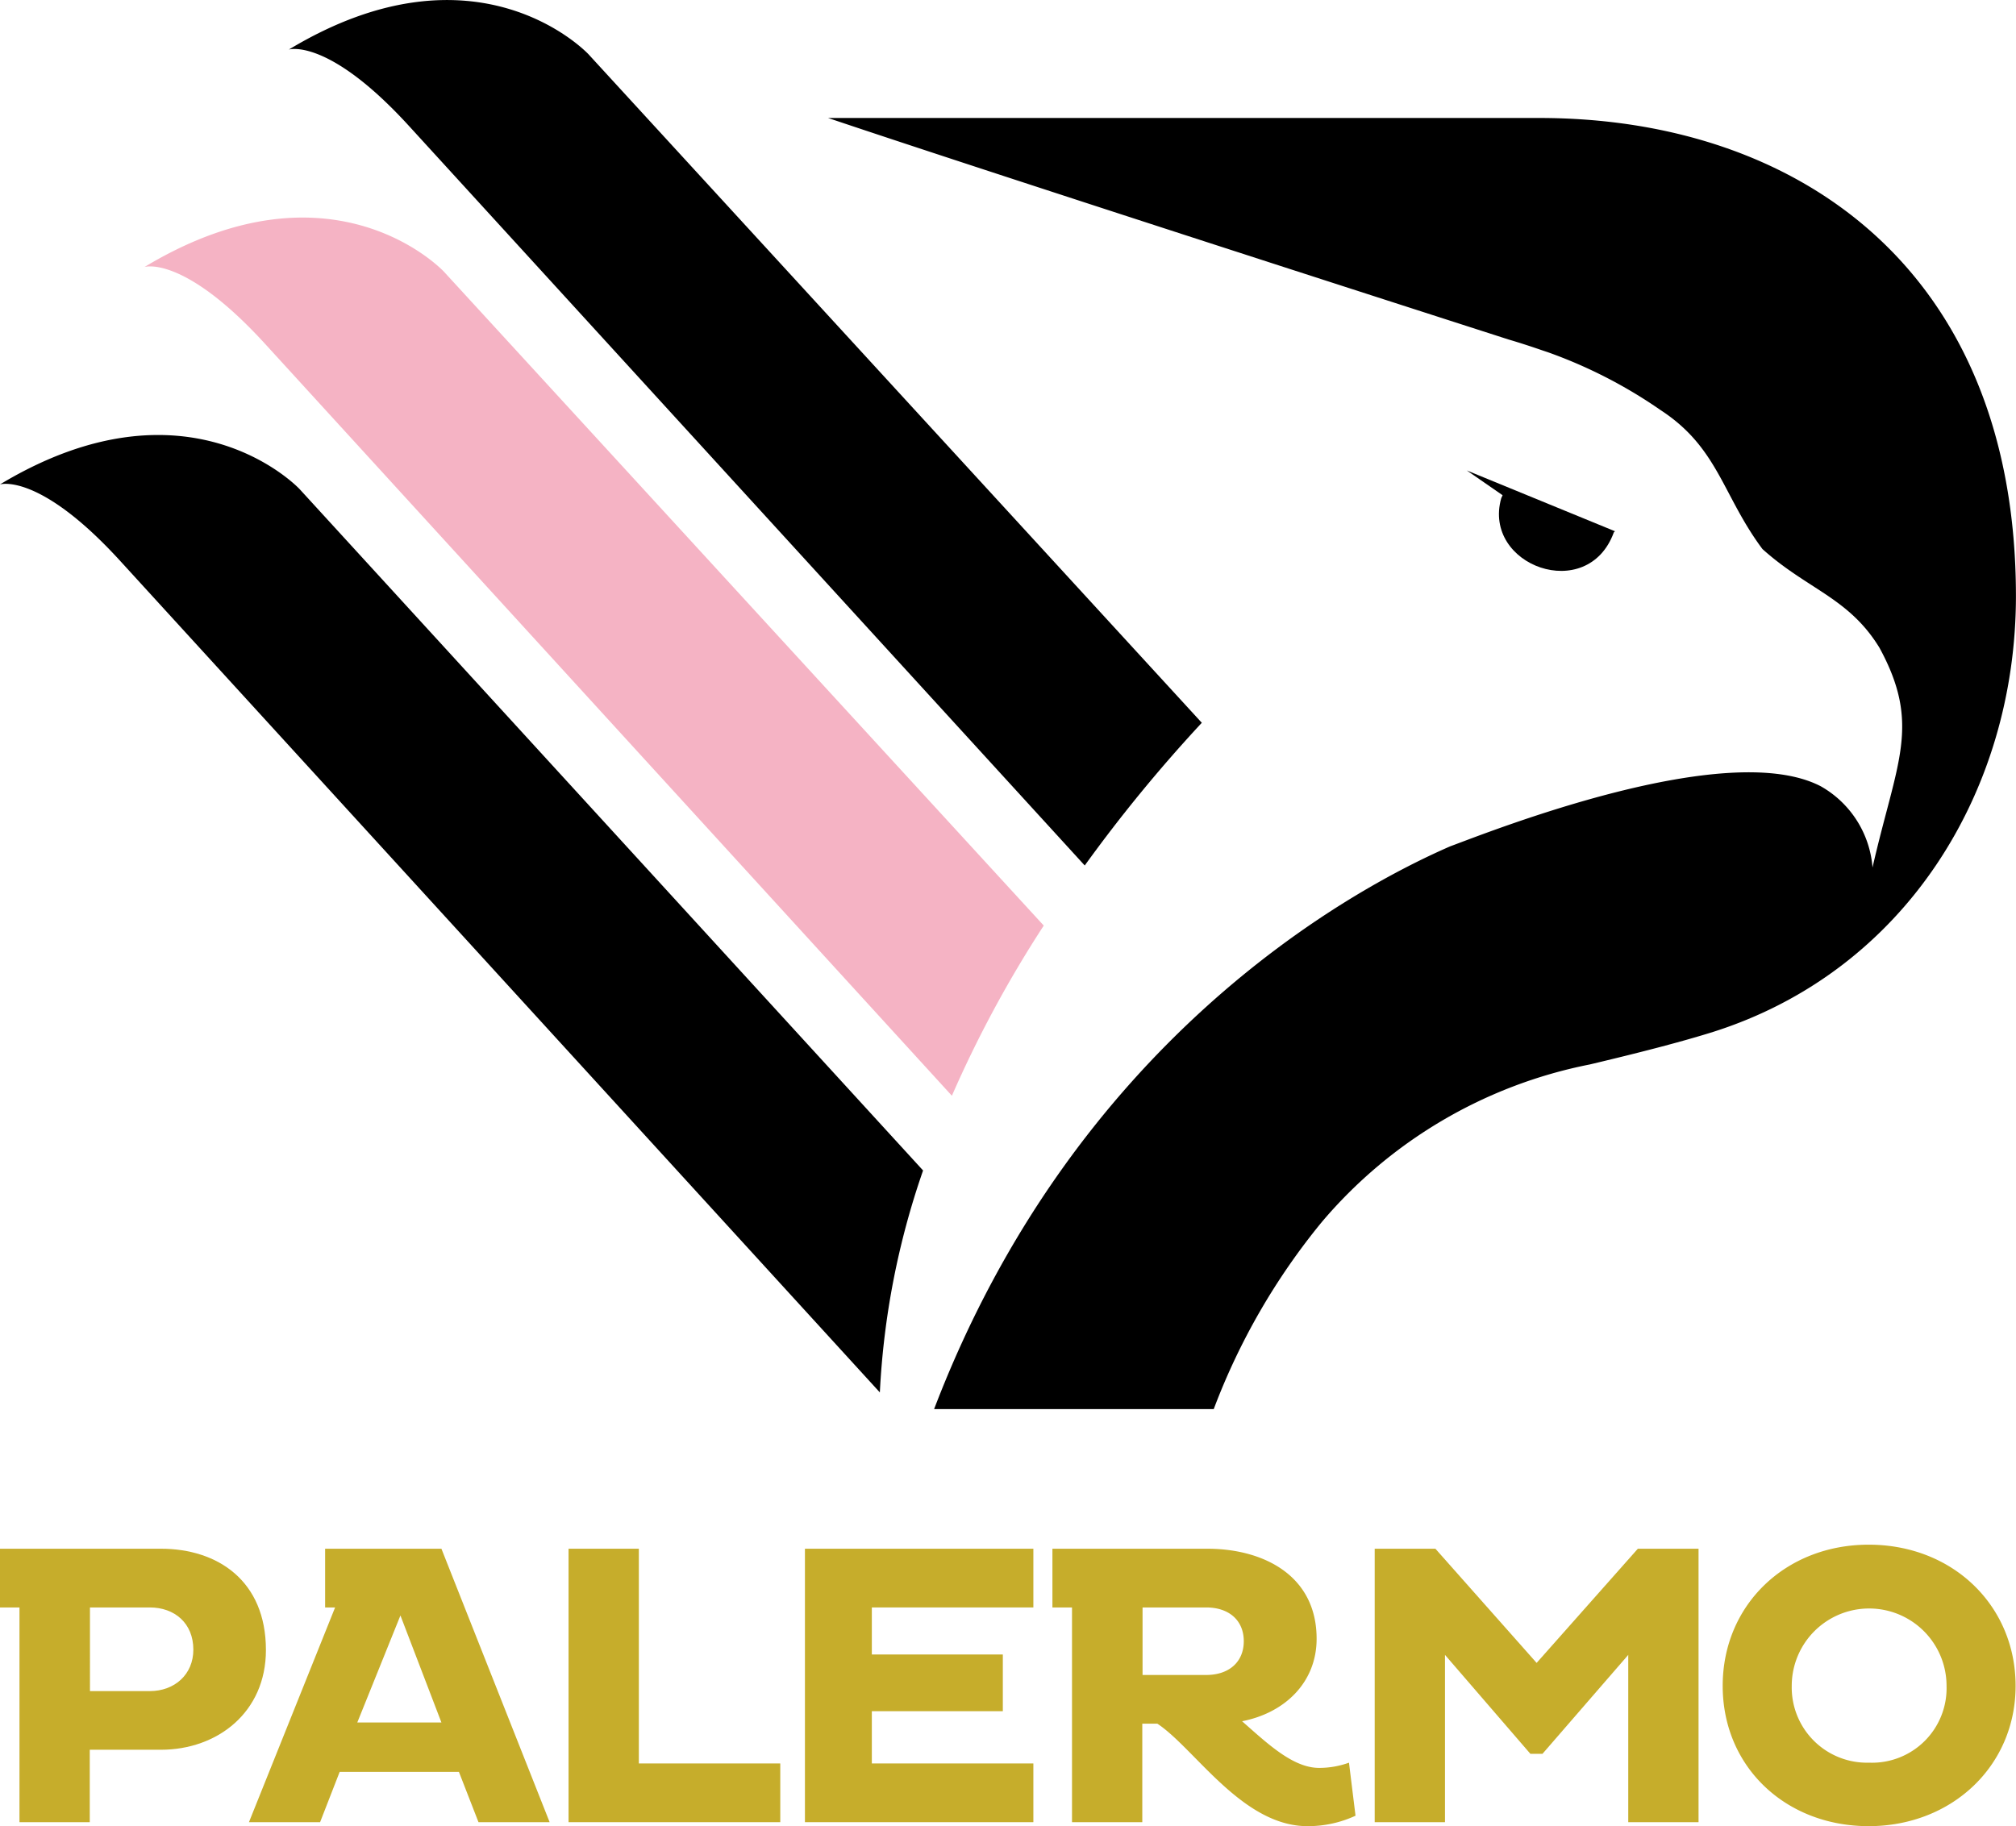 <?xml version="1.0" encoding="UTF-8" standalone="no"?>
<svg
   viewBox="0 0 750 679.577"
   version="1.1"
   id="svg162"
   sodipodi:docname="logo-invert.svg"
   width="750"
   height="679.577"
   inkscape:version="1.2 (dc2aeda, 2022-05-15)"
   xmlns:inkscape="http://www.inkscape.org/namespaces/inkscape"
   xmlns:sodipodi="http://sodipodi.sourceforge.net/DTD/sodipodi-0.dtd"
   xmlns="http://www.w3.org/2000/svg"
   xmlns:svg="http://www.w3.org/2000/svg">
  <sodipodi:namedview
     id="namedview164"
     pagecolor="#ffffff"
     bordercolor="#666666"
     borderopacity="1.0"
     inkscape:showpageshadow="2"
     inkscape:pageopacity="0.0"
     inkscape:pagecheckerboard="0"
     inkscape:deskcolor="#d1d1d1"
     showgrid="false"
     inkscape:zoom="0.57835046"
     inkscape:cx="169.44743"
     inkscape:cy="269.73265"
     inkscape:window-width="1440"
     inkscape:window-height="900"
     inkscape:window-x="0"
     inkscape:window-y="0"
     inkscape:window-maximized="0"
     inkscape:current-layer="svg162" />
  <defs
     id="defs134">
    <style
       id="style132">.cls-1{fill:#c6ad2b;}.cls-2{fill:#fff;}.cls-3{fill:#f5b3c4;}</style>
  </defs>
  <g
     id="g480"
     transform="matrix(2.428,0,0,2.428,-244.609,551.359)"
     style="stroke-width:0.412">
    <path
       class="cls-1"
       d="m 125.43,10.28 h -24.7 v 9 h 3 v 32.91 h 10.77 v -11.1 h 10.9 c 8.65,0 16.09,-5.73 16.09,-15.28 0,-10.66 -7.44,-15.53 -16.09,-15.53 m -1.7,21.82 h -9.17 V 19.28 h 9.17 c 3.78,0 6.67,2.4 6.67,6.47 0,3.82 -2.89,6.35 -6.67,6.35"
       id="path136"
       style="stroke-width:0.412" />
    <path
       class="cls-1"
       d="m 157.56,10.28 h -7 v 9 h 1.53 l -13.2,32.91 h 10.9 l 3,-7.71 h 18.27 l 3,7.71 h 10.9 L 168.38,10.28 Z m -2.07,26.63 6.61,-16.4 6.28,16.4 z"
       id="path138"
       style="stroke-width:0.412" />
    <polygon
       class="cls-1"
       points="220.3,43.19 198.63,43.19 198.63,10.28 187.86,10.28 187.86,52.19 220.3,52.19 "
       id="polygon140"
       style="stroke-width:0.412" />
    <polygon
       class="cls-1"
       points="234.33,35.18 254.4,35.18 254.4,26.49 234.33,26.49 234.33,19.28 259.08,19.28 259.08,10.28 224.08,10.28 224.08,52.19 259.08,52.19 259.08,43.19 234.33,43.19 "
       id="polygon142"
       style="stroke-width:0.412" />
    <path
       class="cls-1"
       d="m 302.86,43.87 c -4,0 -7.88,-3.7 -11.8,-7.15 6.61,-1.29 11.42,-6 11.42,-12.64 0,-9.79 -8.27,-13.8 -16.74,-13.8 H 262 v 9 h 3 v 32.91 h 10.77 v -15.1 h 2.3 c 5.71,3.76 13,15.71 23,15.71 a 17.35,17.35 0 0 0 7.37,-1.6 l -1,-8.13 a 13.37,13.37 0 0 1 -4.62,0.8 M 285.55,29.63 h -9.74 V 19.28 h 9.74 c 3.53,0 5.77,2 5.77,5.17 0,3.17 -2.24,5.18 -5.77,5.18"
       id="path144"
       style="stroke-width:0.412" />
    <polygon
       class="cls-1"
       points="311.38,52.19 322.15,52.19 322.15,26.55 335.23,41.71 337.09,41.71 350.23,26.55 350.23,52.19 361,52.19 361,10.28 351.7,10.28 336.19,27.78 320.68,10.28 311.38,10.28 "
       id="polygon146"
       style="stroke-width:0.412" />
    <path
       class="cls-1"
       d="m 387.07,9.66 c -12.75,0 -22.37,9.25 -22.37,21.64 0,12.39 9.62,21.5 22.37,21.5 12.75,0 22.51,-9.24 22.51,-21.5 0,-12.26 -9.58,-21.64 -22.51,-21.64 m 0.07,33.41 A 11.53,11.53 0 0 1 375.28,31.3 11.86,11.86 0 0 1 399,31.3 11.42,11.42 0 0 1 387.14,43.07"
       id="path148"
       style="stroke-width:0.412" />
  </g>
  <g
     id="g492"
     transform="matrix(8.376,0,0,8.376,-778.308,527.408)"
     style="stroke-width:0.119">
    <path
       class="cls-2"
       d="m 106.23,-41.235 c 0,0 -4.91,-5.27 -13.31,-0.21 0,0 1.74,-0.55 5.35,3.41 l 33.73,36.93 a 35.28,35.28 0 0 1 1.92,-9.86 z"
       id="path150"
       style="fill:#000000;stroke-width:0.119" />
    <path
       class="cls-3"
       d="m 112.64,-50.895 c 0,0 -4.9,-5.27 -13.3,-0.21 0,0 1.73,-0.55 5.35,3.41 l 30.51,33.41 a 51.91,51.91 0 0 1 4.08,-7.56 z"
       id="path152"
       style="stroke-width:0.119" />
    <path
       class="cls-2"
       d="m 119.06,-60.555 c 0,0 -4.91,-5.28 -13.31,-0.21 0,0 1.74,-0.55 5.35,3.41 l 30,32.84 a 66.13,66.13 0 0 1 5.2,-6.34 z"
       id="path154"
       style="fill:#000000;stroke-width:0.119" />
    <path
       class="cls-2"
       d="m 164.65,-39.365 v 0 l -6.58,-2.7 1.59,1.1 -0.06,0.13 c -0.85,3 3.84,4.71 5,1.52"
       id="path156"
       style="fill:#000000;stroke-width:0.119" />
    <path
       class="cls-2"
       d="m 182.46,-36.475 c 0,-14.59 -9.78,-21.25 -21.17,-21.25 h -31.59 c 7.22,2.43 24.62,8.04 30.22,9.84 0.51,0.15 1,0.31 1.52,0.49 l 0.24,0.08 v 0 a 21.33,21.33 0 0 1 5,2.57 c 2.56,1.67 2.74,3.78 4.52,6.17 2,1.8 3.84,2.16 5.2,4.39 1.87,3.44 0.76,5.06 -0.31,9.76 a 4.55,4.55 0 0 0 -2.3,-3.61 c -4.18,-2.17 -14.65,2 -16.46,2.67 -4.59,2 -16.69,8.7 -22.92,25 h 12.42 a 29.45,29.45 0 0 1 4.8,-8.31 20.89,20.89 0 0 1 11.9,-7 c 2.15,-0.51 4.06,-1 5.49,-1.45 8.49,-2.7 13.44,-10.64 13.44,-19.37"
       id="path158"
       style="fill:#000000;stroke-width:0.119" />
  </g>
</svg>
